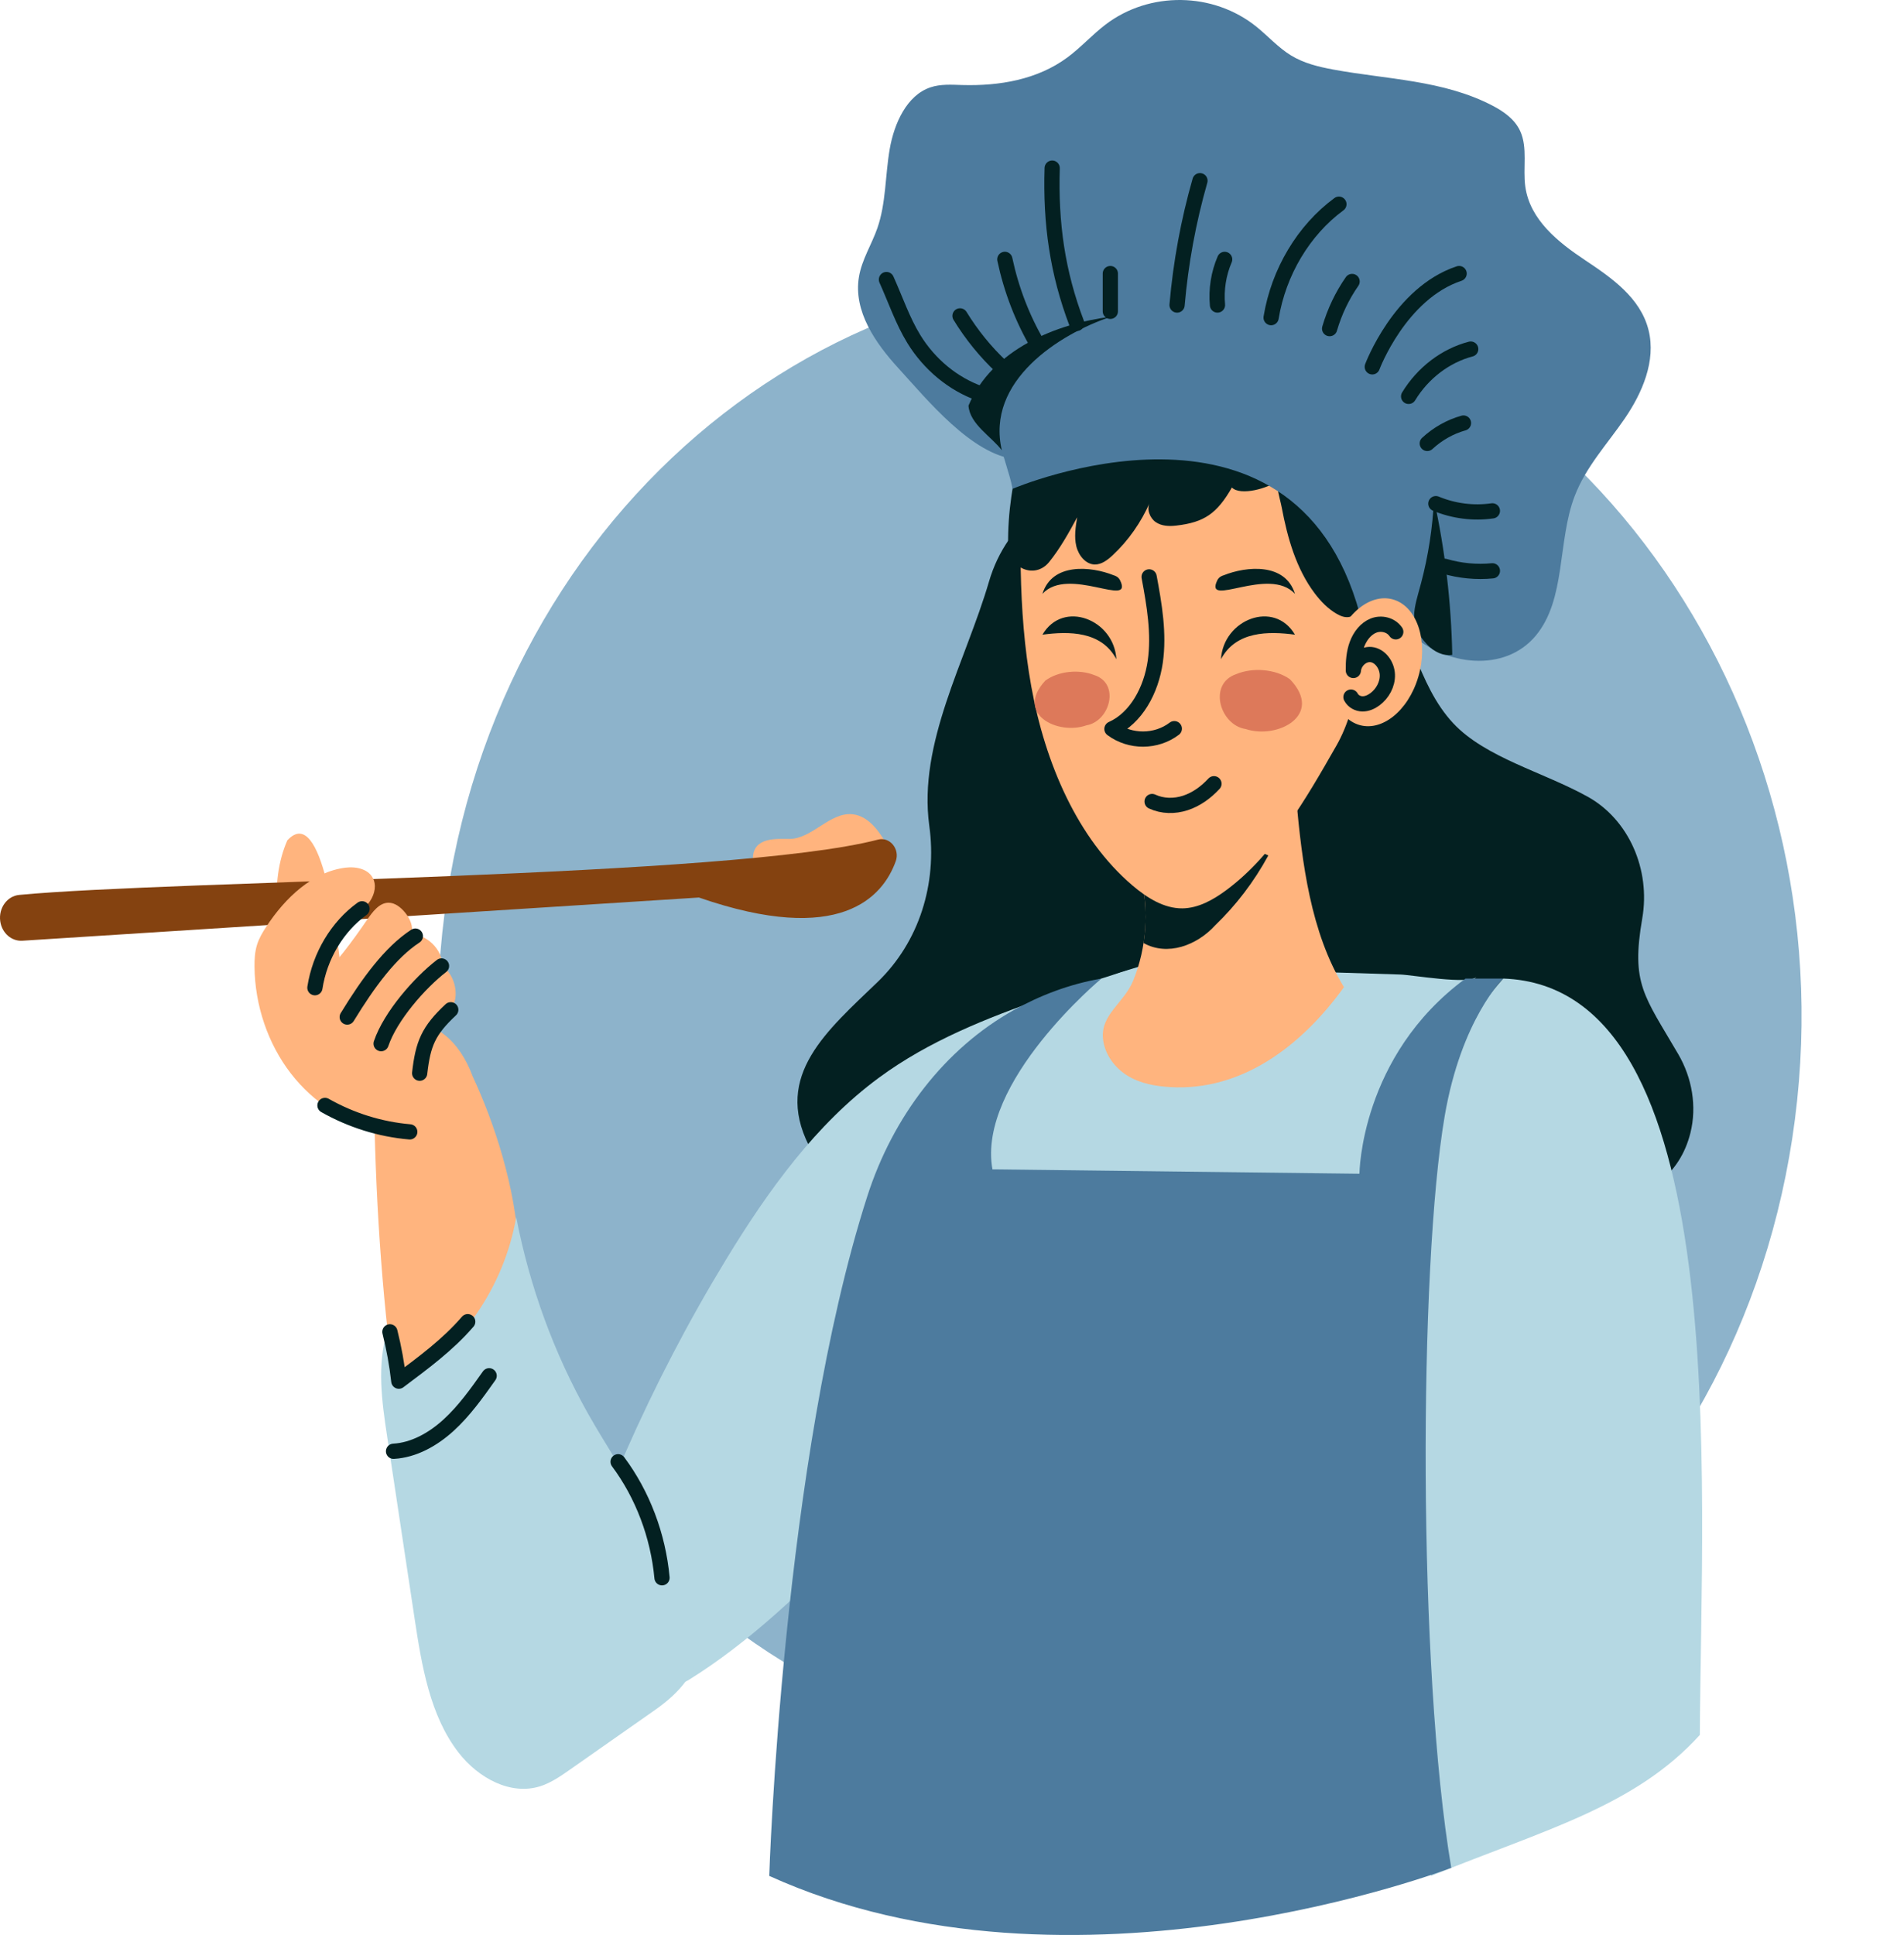 <svg width="125" height="127" viewBox="0 0 125 127" fill="none" xmlns="http://www.w3.org/2000/svg">
<path opacity="0.47" d="M117.664 74.712C121.715 48.209 105.231 23.154 80.845 18.751C56.459 14.348 33.405 32.263 29.354 58.767C25.302 85.27 41.786 110.324 66.173 114.728C90.559 119.131 113.612 101.216 117.664 74.712Z" fill="#0E5E92"/>
<path d="M53.101 75.178C50.773 70.564 54.326 67.624 57.613 64.454C60.356 61.81 61.532 57.993 61.01 54.207C60.26 48.768 63.397 43.408 64.932 38.16C66.106 34.142 69.66 31.532 73.535 31.748C79.855 32.1 86.234 33.077 90.524 38.198C92.61 41.021 93.013 44.914 95.41 47.474C97.523 49.73 101.302 50.663 104.237 52.292C106.923 53.784 108.374 57.058 107.816 60.279C107.071 64.581 107.926 65.325 110.183 69.194C111.078 70.729 111.416 72.608 110.977 74.361C108.202 85.444 82.288 75.515 74.12 75.999C67.347 75.394 59.044 79.485 53.101 75.178Z" fill="#032021"/>
<path d="M65.221 72.15C64.465 73.481 63.733 75.114 64.319 76.543C64.915 77.993 66.557 78.481 68 78.729C73.903 79.745 79.968 79.623 85.832 78.371C87.029 78.116 88.25 77.798 89.25 77.038C91.22 75.539 91.855 72.752 92.828 70.362C93.786 68.005 95.192 65.866 96.931 64.117C96.45 64.641 92.696 63.985 91.934 63.961C90.268 63.909 88.602 63.856 86.937 63.804C83.592 63.7 80.225 63.704 76.886 63.448C71.475 63.032 67.883 67.463 65.221 72.15Z" fill="#B5D8E3"/>
<path d="M76.039 63.057C73.528 63.812 71.032 64.626 68.553 65.497C64.782 66.823 61.004 68.306 57.721 70.72C53.575 73.766 50.417 78.145 47.657 82.681C45.19 86.736 42.981 90.976 41.053 95.362C39.902 97.979 38.338 100.921 38.71 103.793C39.155 107.23 42.479 111.96 45.251 110.237C52.825 105.531 60.734 96.054 66.769 87.351C68.214 85.267 69.66 83.172 70.813 80.883C73.553 75.448 74.546 69.136 77.259 63.684C76.91 63.481 76.204 62.666 76.039 63.057Z" fill="#B5D8E3"/>
<path d="M111.597 113.868C111.67 97.293 113.886 64.749 98.689 64.226C85.832 78.371 93.956 123.121 93.956 123.121C101.405 120.093 107.339 118.565 111.597 113.868Z" fill="#B5D8E3"/>
<path d="M72.313 64.225C72.313 64.225 64.123 71.028 65.155 76.748L89.249 77.037C89.249 77.037 89.301 69.309 96.215 64.225H98.688C98.688 64.225 95.938 66.881 94.847 73.244C93.15 83.148 93.073 109.583 95.278 122.592C95.278 122.592 70.417 132.148 50.502 123.121C50.502 123.121 51.367 95.845 56.939 78.514C58.624 73.272 62.026 68.823 66.571 66.287C68.237 65.358 70.155 64.599 72.313 64.225Z" fill="#4D7B9E"/>
<path d="M18.865 55.153C21.195 52.631 22.164 61.766 22.347 63.34C22.32 65.106 20.332 65.507 19.431 64.145C18.089 61.595 17.667 57.863 18.865 55.153Z" fill="#FFB47E"/>
<path d="M31.038 70.662C29.259 65.787 24.33 65.962 24.552 71.82C24.632 78.208 25.02 84.682 25.936 91.333C26.116 92.645 28.265 92.05 29.377 91.504C36.81 87.855 33.812 76.602 31.038 70.662Z" fill="#FFB47E"/>
<path d="M38.605 92.781C36.37 88.817 34.767 84.433 33.89 79.882C33.092 84.494 30.219 88.627 26.355 90.719C25.91 89.645 25.6 88.504 25.437 87.338C24.728 89.55 25.068 91.978 25.418 94.29C26.015 98.253 26.613 102.216 27.211 106.178C27.684 109.313 28.226 112.615 30.114 115.039C31.418 116.713 33.53 117.852 35.467 117.237C36.184 117.009 36.822 116.564 37.449 116.124C39.298 114.828 41.148 113.532 42.997 112.235C46.477 109.795 46.612 107.278 44.474 103.861C43.462 102.243 42.95 100.267 42.029 98.567C40.959 96.59 39.708 94.736 38.605 92.781Z" fill="#B5D8E3"/>
<path d="M51.827 55.062C53.315 55.058 54.479 53.296 55.961 53.442C57.104 53.554 57.864 54.742 58.435 55.825C56.661 57.426 54.189 57.712 51.883 57.681C51.048 57.67 49.415 57.583 49.43 56.335C49.447 54.912 51.006 55.065 51.827 55.062Z" fill="#FFB47E"/>
<path d="M1.26 58.736C11.37 57.774 48.096 57.602 57.648 55.105C58.414 54.905 59.095 55.725 58.807 56.524C57.963 58.869 55.163 62.12 45.886 58.907L1.469 61.743C0.75 61.789 0.119 61.23 0.015 60.456C-0.101 59.598 0.466 58.811 1.26 58.736Z" fill="#844210"/>
<path d="M25.04 74.222C22.74 73.758 20.601 72.403 19.096 70.456C17.591 68.51 16.732 65.986 16.709 63.443C16.705 62.964 16.731 62.477 16.87 62.022C17.003 61.586 17.237 61.194 17.483 60.819C18.739 58.903 20.532 57.216 22.683 56.947C23.396 56.858 24.271 57.038 24.538 57.763C24.726 58.27 24.524 58.864 24.195 59.278C23.867 59.692 23.426 59.98 23.03 60.317C21.857 61.315 21.049 62.806 20.814 64.405C22.024 63.303 23.138 61.766 24.084 60.393C24.45 59.862 24.887 59.258 25.497 59.248C25.925 59.242 26.307 59.546 26.593 59.893C26.912 60.281 27.166 60.823 26.998 61.31C28.014 61.341 29.05 62.299 29.049 63.402C29.882 64.016 30.215 65.411 29.595 66.274C29.197 66.828 28.558 67.122 28.127 67.647C27.593 68.296 27.444 69.215 27.398 70.084C27.353 70.954 27.386 71.846 27.131 72.671C26.875 73.498 25.828 74.38 25.04 74.222Z" fill="#FFB47E"/>
<path d="M23.769 59.648C22.146 60.818 20.998 62.739 20.674 64.827" stroke="#032021" stroke-miterlimit="10" stroke-linecap="round" stroke-linejoin="round"/>
<path d="M27.269 61.44C25.628 62.512 24.188 64.478 22.796 66.752" stroke="#032021" stroke-miterlimit="10" stroke-linecap="round" stroke-linejoin="round"/>
<path d="M28.986 63.4C27.555 64.499 25.622 66.708 25.021 68.498" stroke="#032021" stroke-miterlimit="10" stroke-linecap="round" stroke-linejoin="round"/>
<path d="M29.594 66.274C28.125 67.647 27.772 68.497 27.552 70.437" stroke="#032021" stroke-miterlimit="10" stroke-linecap="round" stroke-linejoin="round"/>
<path d="M21.335 72.553C23.058 73.529 24.965 74.123 26.902 74.288" stroke="#032021" stroke-miterlimit="10" stroke-linecap="round" stroke-linejoin="round"/>
<path d="M25.598 87.413C25.864 88.474 26.06 89.558 26.183 90.65C27.791 89.438 29.368 88.297 30.707 86.746" stroke="#032021" stroke-miterlimit="10" stroke-linecap="round" stroke-linejoin="round"/>
<path d="M25.836 95.252C27.171 95.175 28.423 94.474 29.448 93.54C30.472 92.606 31.298 91.448 32.113 90.296" stroke="#032021" stroke-miterlimit="10" stroke-linecap="round" stroke-linejoin="round"/>
<path d="M40.58 95.94C42.191 98.104 43.206 100.785 43.462 103.554" stroke="#032021" stroke-miterlimit="10" stroke-linecap="round" stroke-linejoin="round"/>
<path d="M88.232 64.789C86.042 61.181 85.483 56.664 85.093 52.363C82.371 53.465 79.717 54.767 77.157 56.259C76.589 56.59 75.477 57.242 74.84 57.352C75.456 59.656 75.291 62.197 74.385 64.385C73.787 65.828 72.264 66.582 72.411 68.156C72.509 69.202 73.199 70.104 74.044 70.614C74.889 71.125 75.873 71.294 76.838 71.35C81.454 71.615 85.381 68.743 88.232 64.789Z" fill="#FFB47E"/>
<path d="M79.779 60.73C81.153 59.413 82.334 57.859 83.267 56.146C80.307 54.752 77.513 55.986 74.841 57.351C75.234 58.821 75.306 60.385 75.074 61.894C76.646 62.773 78.573 62.056 79.779 60.73Z" fill="#032021"/>
<path d="M87.736 48.939C85.719 52.477 83.611 56.118 80.513 58.419C79.641 59.067 78.66 59.61 77.621 59.619C76.424 59.629 75.308 58.934 74.349 58.117C70.737 55.042 68.619 50.1 67.706 45.059C66.793 40.017 66.959 34.812 67.13 29.668C69.361 26.585 73.325 25.572 76.815 25.869C81.642 26.279 86.749 29.061 88.433 34.248C88.946 35.827 89.111 37.521 89.27 39.195C89.574 42.371 89.263 46.264 87.736 48.939Z" fill="#FFB47E"/>
<path d="M84.448 29.3C84.77 30.064 84.528 31.058 83.901 31.549C83.274 32.041 81.441 32.57 80.876 31.997C79.898 33.704 79.061 34.285 77.221 34.496C76.761 34.549 76.269 34.536 75.877 34.27C75.486 34.003 75.255 33.41 75.488 32.977C74.91 34.294 74.078 35.477 73.061 36.43C72.718 36.751 72.316 37.061 71.864 37.049C71.278 37.034 70.808 36.461 70.66 35.845C70.513 35.229 70.615 34.579 70.717 33.953C70.174 34.963 69.587 36.012 68.874 36.891C67.939 38.045 66.198 37.296 66.183 35.759C66.163 33.654 66.465 31.545 67.082 29.549C68.609 24.608 75.434 24.211 80.1 25.416C82.04 25.917 83.618 27.329 84.448 29.3Z" fill="#032021"/>
<path d="M68.438 41.655C69.799 39.338 73.145 40.662 73.291 43.266C72.306 41.409 70.165 41.427 68.438 41.655Z" fill="#032021"/>
<path d="M71.826 44.303C73.563 44.847 72.87 47.347 71.324 47.606C69.433 48.274 66.6 46.857 68.629 44.67C69.497 44.03 70.866 43.921 71.826 44.303Z" fill="#DD795A"/>
<path d="M68.438 38.975C70.144 37.12 74.42 39.952 73.54 38.097C73.429 37.864 73.231 37.79 73.112 37.756C71.62 37.158 69.072 36.92 68.438 38.975Z" fill="#032021"/>
<path d="M85.014 41.655C83.653 39.338 80.306 40.662 80.16 43.266C81.145 41.409 83.287 41.427 85.014 41.655Z" fill="#032021"/>
<path d="M81.176 44.239C79.281 44.869 80.083 47.595 81.78 47.848C83.863 48.544 86.944 46.936 84.685 44.58C83.723 43.895 82.222 43.803 81.176 44.239Z" fill="#DD795A"/>
<path d="M85.014 38.975C83.308 37.12 79.032 39.952 79.912 38.097C80.022 37.864 80.221 37.79 80.34 37.756C81.832 37.158 84.38 36.92 85.014 38.975Z" fill="#032021"/>
<path d="M75.442 37.863C75.784 39.701 76.11 41.588 75.843 43.44C75.575 45.292 74.596 47.133 73 47.844C74.198 48.736 75.904 48.729 77.095 47.825" stroke="#032021" stroke-miterlimit="10" stroke-linecap="round" stroke-linejoin="round"/>
<path d="M79.698 51.439C79.171 52.008 78.533 52.469 77.82 52.701C77.108 52.933 76.32 52.924 75.637 52.606" stroke="#032021" stroke-miterlimit="10" stroke-linecap="round" stroke-linejoin="round"/>
<path d="M86.316 38.946C86.72 39.481 87.193 39.964 87.754 40.287C87.999 40.428 88.275 40.541 88.549 40.499C89.163 40.406 89.462 39.637 89.569 38.973C89.907 36.872 89.472 34.637 88.382 32.864C87.906 32.091 87.299 31.394 86.546 30.952C85.992 30.628 84.542 30.077 84.007 30.73C83.559 31.279 84.03 32.684 84.146 33.303C84.525 35.313 85.1 37.337 86.316 38.946Z" fill="#032021"/>
<path d="M58.972 24.156C57.484 22.529 56.013 20.43 56.391 18.174C56.581 17.035 57.225 16.052 57.602 14.969C58.171 13.329 58.112 11.521 58.408 9.799C58.705 8.077 59.541 6.252 61.081 5.734C61.754 5.507 62.475 5.561 63.178 5.581C65.583 5.648 68.091 5.241 70.079 3.768C70.958 3.118 71.707 2.279 72.577 1.615C75.464 -0.589 79.65 -0.531 82.484 1.752C83.248 2.368 83.919 3.125 84.748 3.633C85.598 4.155 86.57 4.387 87.533 4.565C91.055 5.215 94.76 5.251 97.981 6.932C98.708 7.311 99.435 7.811 99.798 8.593C100.311 9.698 99.965 11.033 100.139 12.257C100.45 14.443 102.315 15.909 104.05 17.066C105.785 18.223 107.699 19.532 108.23 21.668C108.732 23.681 107.814 25.792 106.669 27.466C105.525 29.14 104.109 30.643 103.375 32.571C102.24 35.554 102.819 39.336 100.821 41.725C98.779 44.166 94.906 43.708 92.591 41.573C89.927 39.114 88.852 35.098 86.274 32.531C83.619 29.888 79.821 29.197 76.242 28.772C74.203 28.529 72.335 28.495 70.371 29.184C69.186 29.601 67.969 30.273 66.687 30.141C63.803 29.847 60.881 26.244 58.972 24.156Z" fill="#4D7B9E"/>
<path d="M66.478 32.082C66.478 32.082 84.885 24.196 89.269 40.283C90.403 40.277 91.646 40.399 92.779 40.393C93.538 37.909 93.975 35.309 94.074 32.695C94.133 31.145 94.068 29.565 93.617 28.093C92.282 23.745 87.929 21.362 83.784 20.523C78.227 19.399 72.345 20.264 67.263 22.952C66.824 23.184 66.368 23.452 66.122 23.91C65.958 24.215 65.982 24.596 65.863 24.925C64.76 27.983 66.057 29.947 66.478 32.082Z" fill="#4D7B9E"/>
<path d="M94.143 32.783C94.873 36.123 95.276 39.548 95.343 42.98C94.745 43.076 94.137 42.772 93.704 42.314C92.394 40.931 92.852 39.943 93.293 38.279C93.767 36.491 94.053 34.642 94.143 32.783Z" fill="#032021"/>
<path d="M65.772 29.557C64.705 25.011 69.525 21.927 72.937 20.786C69.358 21.239 65.127 22.929 63.582 26.625C63.668 27.849 65.104 28.66 65.772 29.557Z" fill="#032021"/>
<path d="M64.332 25.827C62.578 25.205 61.027 23.928 60 22.262C59.253 21.048 58.788 19.659 58.196 18.348" stroke="#032021" stroke-miterlimit="10" stroke-linecap="round" stroke-linejoin="round"/>
<path d="M65.745 24.077C64.705 23.102 63.788 21.974 63.027 20.732" stroke="#032021" stroke-miterlimit="10" stroke-linecap="round" stroke-linejoin="round"/>
<path d="M68.123 22.617C67.119 20.903 66.388 19.002 65.969 17.023" stroke="#032021" stroke-miterlimit="10" stroke-linecap="round" stroke-linejoin="round"/>
<path d="M70.689 21.226C69.415 17.877 68.965 14.657 69.077 11.035" stroke="#032021" stroke-miterlimit="10" stroke-linecap="round" stroke-linejoin="round"/>
<path d="M72.895 20.433C72.895 19.606 72.895 18.78 72.895 17.955" stroke="#032021" stroke-miterlimit="10" stroke-linecap="round" stroke-linejoin="round"/>
<path d="M77.276 20.02C77.516 17.253 78.02 14.514 78.779 11.86" stroke="#032021" stroke-miterlimit="10" stroke-linecap="round" stroke-linejoin="round"/>
<path d="M79.929 20.019C79.835 19 80 17.953 80.401 17.025" stroke="#032021" stroke-miterlimit="10" stroke-linecap="round" stroke-linejoin="round"/>
<path d="M83.45 20.847C83.942 17.854 85.585 15.105 87.902 13.402" stroke="#032021" stroke-miterlimit="10" stroke-linecap="round" stroke-linejoin="round"/>
<path d="M92.478 26.016C93.415 24.475 94.903 23.343 96.554 22.911" stroke="#032021" stroke-miterlimit="10" stroke-linecap="round" stroke-linejoin="round"/>
<path d="M93.702 29.104C94.388 28.47 95.207 28.009 96.079 27.765" stroke="#032021" stroke-miterlimit="10" stroke-linecap="round" stroke-linejoin="round"/>
<path d="M94.265 33.056C95.441 33.544 96.729 33.708 97.977 33.529" stroke="#032021" stroke-miterlimit="10" stroke-linecap="round" stroke-linejoin="round"/>
<path d="M94.842 37.167C95.861 37.465 96.928 37.566 97.978 37.465" stroke="#032021" stroke-miterlimit="10" stroke-linecap="round" stroke-linejoin="round"/>
<path d="M90.092 24.077C90.092 24.077 91.898 19.244 95.793 17.954" stroke="#032021" stroke-miterlimit="10" stroke-linecap="round" stroke-linejoin="round"/>
<path d="M87.291 21.569C87.616 20.456 88.117 19.404 88.767 18.474" stroke="#032021" stroke-miterlimit="10" stroke-linecap="round" stroke-linejoin="round"/>
<path d="M93.112 44.432C92.443 46.688 90.666 48.085 89.143 47.551C87.62 47.018 86.928 44.757 87.597 42.5C88.266 40.243 90.043 38.847 91.566 39.38C93.089 39.914 93.781 42.175 93.112 44.432Z" fill="#FFB47E"/>
<path d="M91.634 41.469C91.313 41 90.682 40.859 90.176 41.058C89.671 41.257 89.291 41.742 89.089 42.283C88.886 42.825 88.843 43.421 88.849 44.005C88.903 43.402 89.455 42.906 90.011 42.961C90.596 43.019 91.056 43.637 91.082 44.276C91.107 44.914 90.759 45.526 90.274 45.889C90.029 46.072 89.74 46.203 89.442 46.197C89.144 46.192 88.84 46.034 88.693 45.752" stroke="#032021" stroke-miterlimit="10" stroke-linecap="round" stroke-linejoin="round"/>
</svg>
